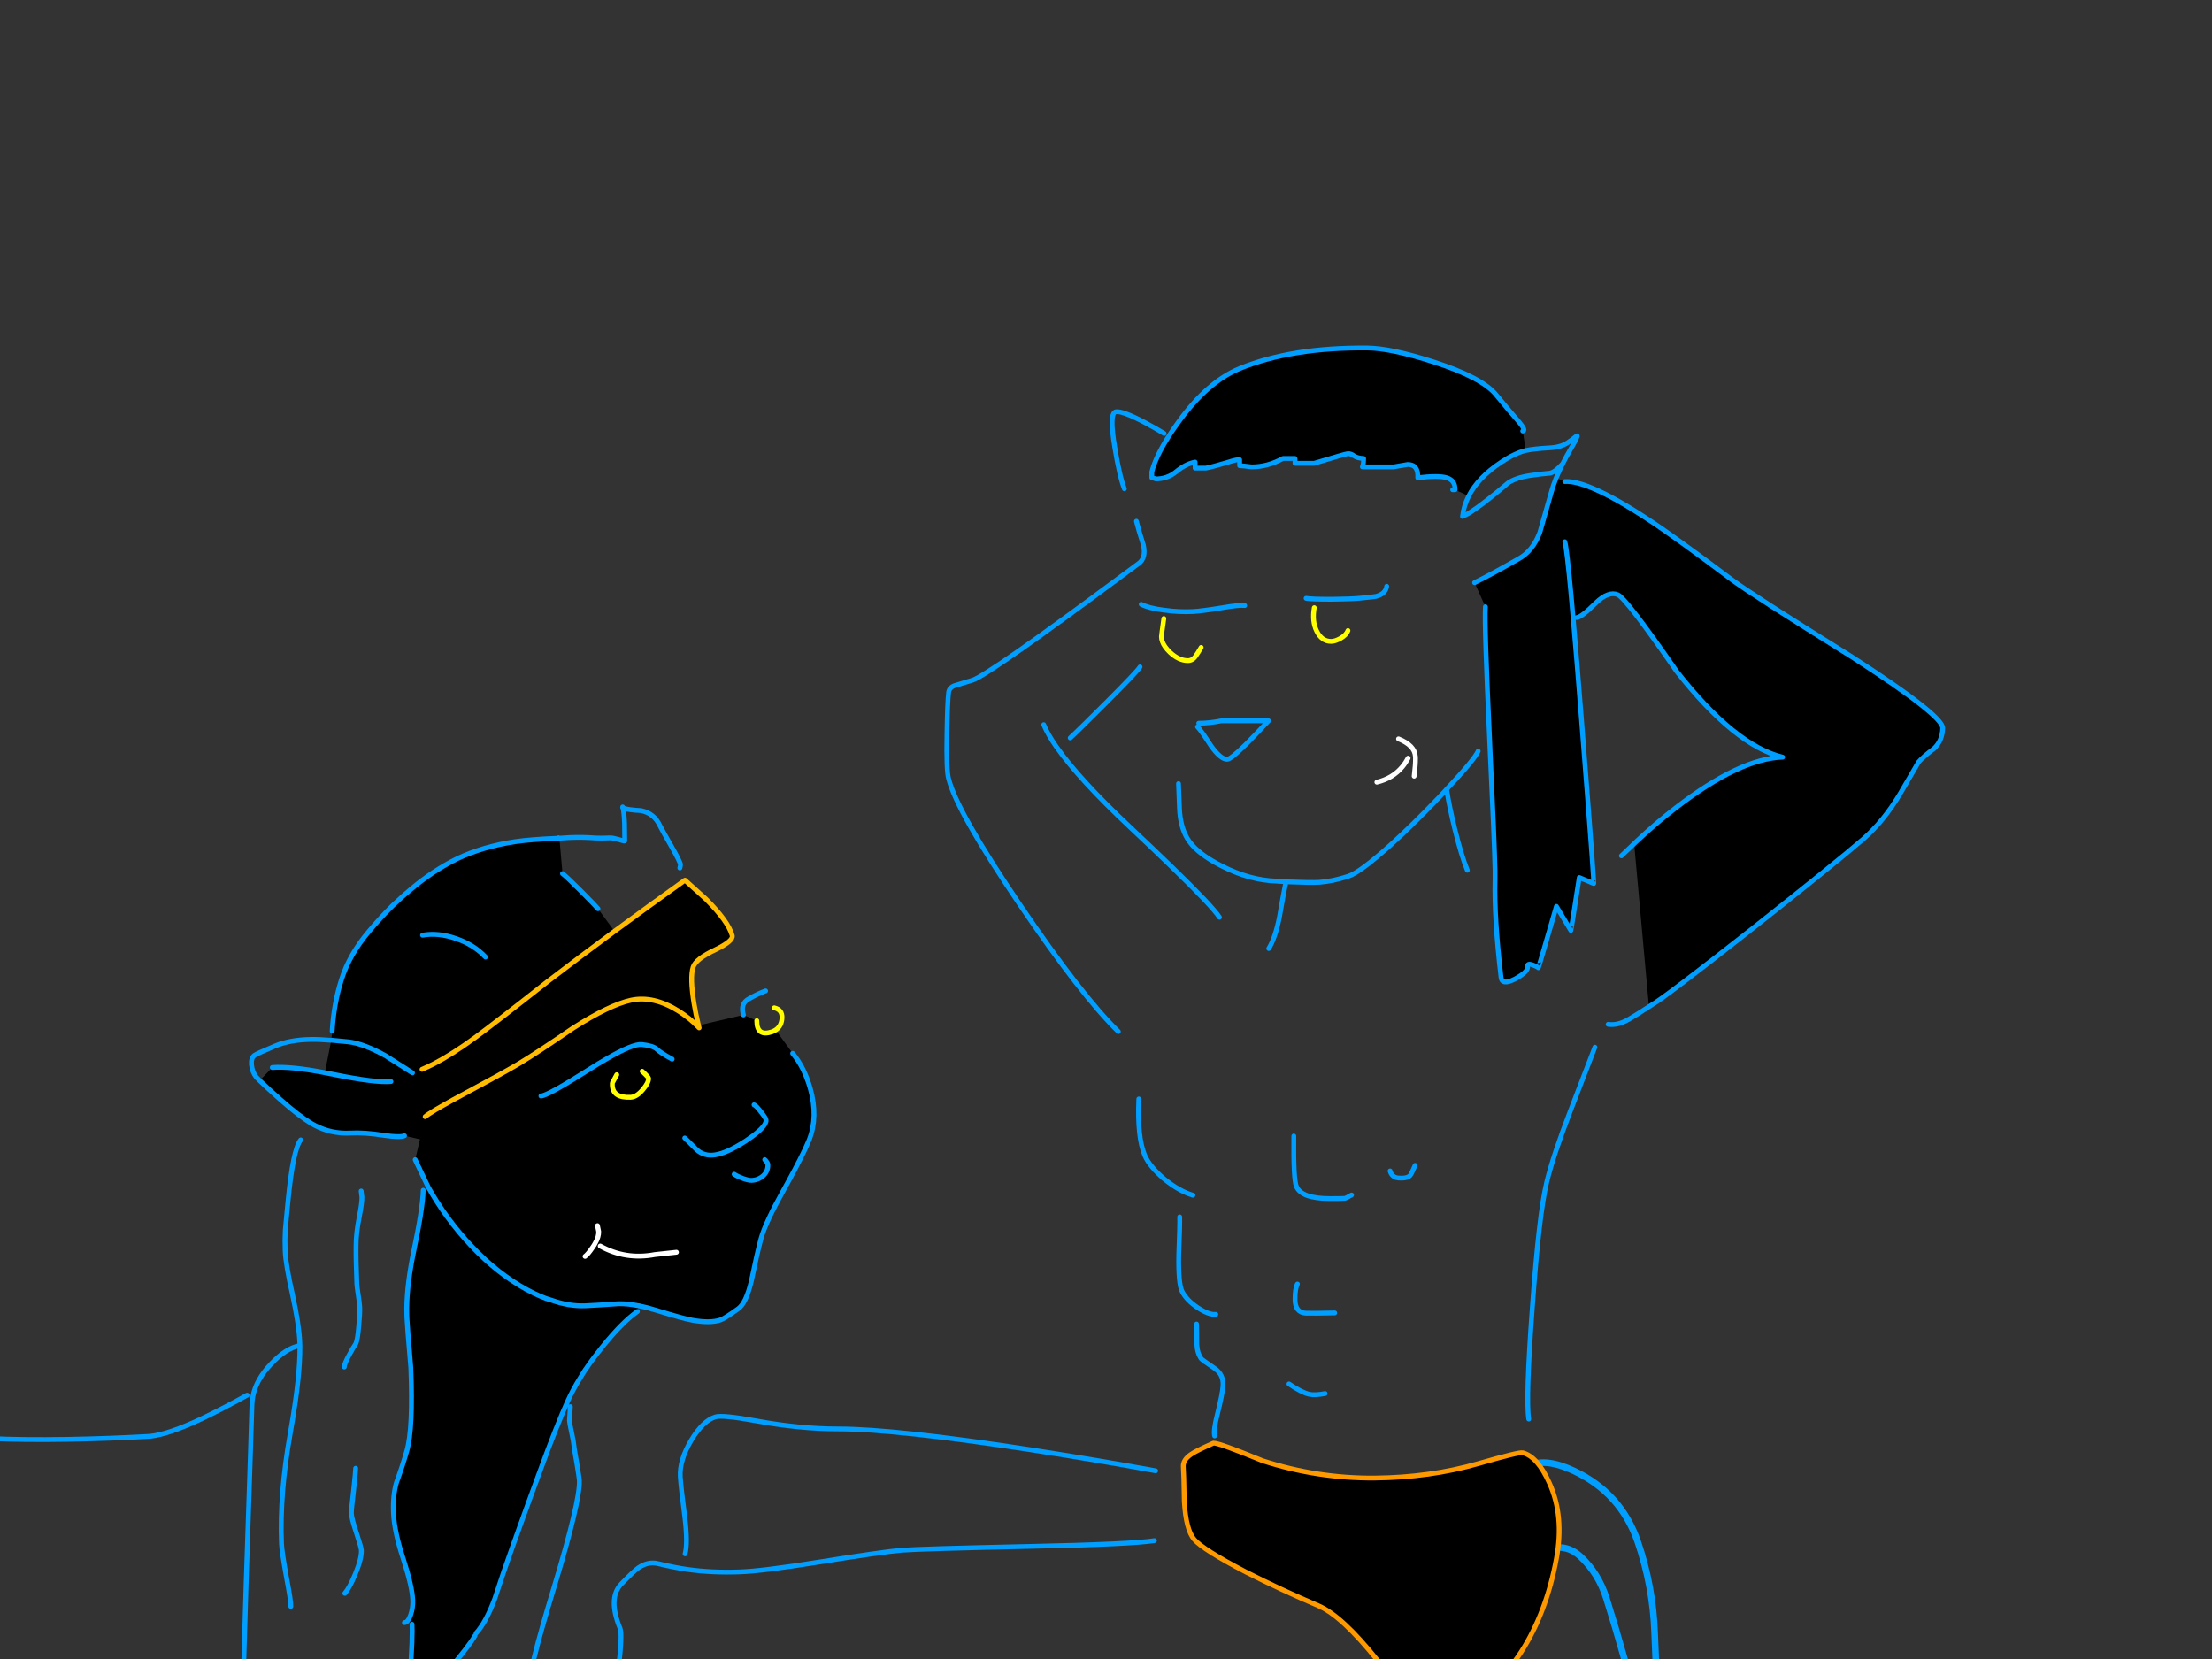 <?xml version="1.0" encoding="utf-8"?>
<svg id="EdithAnim13" image-rendering="inherit" baseProfile="basic" version="1.1" x="0px" y="0px" width="800" height="600" xmlns="http://www.w3.org/2000/svg" xmlns:xlink="http://www.w3.org/1999/xlink">
  <rect width="100%" height="100%" fill="#333333" stroke="none"/>
  <g id="22_Avatarf124r1" overflow="visible">
    <g id="Avatar-Manf0r1">
      <g id="Tailf0r1">
        <path id="Layer3_0_1_STROKES" stroke="#009EFF" stroke-width="2.394" stroke-linejoin="round" stroke-linecap="round" fill="none" d="M600.303,625.859 Q599.093,608.271 598.425,590.672 597.826,573.607 592.281,557.49 586.186,539.936 569.208,531.952 548.576,522.332 545.59,543.849 545.155,546.984 547.204,549.735 552.051,556.345 558.942,560.576 566.143,557.946 571.561,562.912 578.082,568.942 580.953,577.983 587.663,599.321 593.008,620.836 594.518,626.856 593.505,632.964" test="Tail_2.3242325232423263e+312.3242325232423263e+31_2.3242325232423263e+312.3242325232423263e+31_2.3242325232423263e+312.3242325232423263e+31_2.3242325232423263e+312.3242325232423263e+31_2.3242325232423263e+312.3242325232423263e+31_2.3242325232423263e+312.3242325232423263e+31_2.3242325232423263e+312.3242325232423263e+31_2.3242325232423263e+312.3242325232423263e+31_2.3242325232423263e+312.3242325232423263e+31_2.3242325232423263e+312.3242325232423263e+31_2.3242325232423263e+312.3242325232423263e+31_2.3242325232423263e+312.3242325232423263e+31_2.3242325232423263e+312.3242325232423263e+31_2.3242325232423263e+312.3242325232423263e+31_2.3242325232423263e+312.3242325232423263e+31_2.3242325232423263e+312.3242325232423263e+31_2.3242325232423263e+312.3242325232423263e+31_2324232523242325"/>
      </g>
      <path fill="#000" stroke="none" d="M560.368,536.378 Q556.103,526.802 550.706,525.41 549.487,525.061 534.689,529.327 517.104,534.376 497.17,534.55 476.452,534.724 456.605,528.282 440.675,521.753 438.847,521.928 432.579,524.713 430.838,525.932 427.704,528.021 427.965,530.633 428.139,532.548 428.313,543.081 428.923,553.266 431.883,556.748 435.103,560.491 450.685,568.586 463.569,575.115 476.713,580.686 485.331,584.342 498.302,600.621 504.917,608.89 512.404,618.553 513.971,619.772 512.404,621.513 511.185,622.818 511.359,622.818 L523.72,618.988 Q539.476,614.026 550.183,597.4 559.324,583.124 562.893,563.712 565.765,548.304 560.368,536.378 M565.94,174.163 L562.806,172.857 Q562.76,172.967 562.719,173.031 561.775,175.441 561.152,177.645 559.498,183.564 556.886,192.617 556.827,192.776 556.712,192.879 554.327,199.216 549.4,202.019 539.041,207.938 533.296,210.724 L537.213,219.429 Q536.778,225.783 538.78,268.351 538.853,269.921 538.867,271.398 540.491,304.659 540.695,314.749 540.693,314.815 540.695,314.836 540.725,317.168 540.695,318.231 540.347,331.897 542.871,353.486 543.219,356.533 548.007,354.008 552.795,351.397 552.447,349.569 552.273,348.263 554.275,348.959 555.929,349.569 556.364,350.004 556.451,350.091 562.893,327.806 L568.116,336.511 Q568.203,336.598 571.163,317.36 L576.386,319.536 Q576.486,319.639 575.776,310.396 575.814,310.375 575.776,310.309 574.784,296.099 571.946,259.994 570.224,237.932 568.899,223.433 567.259,204.052 566.375,198.189 566.128,196.479 565.94,195.925 566.128,196.479 566.375,198.189 567.259,204.052 568.899,223.433 L570.292,223.346 Q572.033,223.172 577.169,218.036 581.696,213.683 585.091,215.076 588.137,216.382 606.418,242.845 627.484,269.657 644.72,273.835 629.225,274.357 606.244,292.028 599.106,297.513 592.055,304.128 L591.01,305.086 Q592.249,318.318 596.32,363.584 L597.278,363.496 Q601.804,360.972 633.49,336.076 664.045,311.963 673.882,303.432 681.194,297.077 687.2,287.067 690.247,281.931 693.903,275.576 695.644,273.574 699.387,270.788 702.434,268.003 702.608,263.389 702.782,258.862 669.703,237.535 633.055,214.728 626.004,209.418 605.286,193.836 595.624,187.568 584.112,180.021 576.298,176.687 569.806,173.924 565.94,174.163 M504.047,168.853 Q506.658,168.417 509.096,167.982 513.013,167.982 512.752,172.77 520.238,171.899 523.198,172.77 526.332,173.728 526.245,177.122 L531.12,179.386 Q534.542,172.732 542.871,167.199 547.659,163.978 551.75,162.933 551.815,162.919 551.837,162.846 L550.706,155.882 Q552.012,155.795 549.487,152.748 544.873,147.438 541.13,142.825 536.081,136.557 518.497,130.899 503.089,125.937 494.559,125.85 467.225,125.589 448.422,133.249 436.757,138.037 426.311,152.487 424.309,155.226 422.655,157.71 417.988,165.11 416.562,170.681 L416.562,172.77 Q416.736,172.77 417.519,173.031 418.39,173.205 418,173.205 422.133,173.205 425.267,170.681 428.836,167.721 432.231,167.112 L432.231,169.288 436.148,169.288 Q438.759,168.766 443.721,167.286 447.552,166.067 448.335,166.241 L448.335,168.417 Q449.205,168.417 452.687,168.853 458.433,168.853 464.004,165.806 L468.356,165.806 468.356,167.547 475.32,167.547 Q486.811,164.065 487.507,164.065 488.639,164.065 489.684,164.848 490.902,165.719 493.166,165.806 493.166,167.982 492.73,168.853 L504.047,168.853Z" test="Avatar Man" stroke-width="1.741"/>
      <path id="Layer2_0_1_STROKES" stroke="#009EFF" stroke-width="1.741" stroke-linejoin="round" stroke-linecap="round" fill="none" d="M526.245,177.122 Q526.332,173.728 523.198,172.77 520.238,171.899 512.752,172.77 513.013,167.982 509.096,167.982 506.658,168.417 504.047,168.853 L492.73,168.853 Q493.166,167.982 493.166,165.806 490.902,165.719 489.684,164.848 488.639,164.065 487.507,164.065 486.811,164.065 475.32,167.547 L468.356,167.547 468.356,165.806 464.004,165.806 Q458.433,168.853 452.687,168.853 449.205,168.417 448.335,168.417 L448.335,166.241 Q447.552,166.067 443.721,167.286 438.759,168.766 436.148,169.288 L432.231,169.288 432.231,167.112 Q428.836,167.721 425.267,170.681 422.133,173.205 418,173.205 418.39,173.205 417.519,173.031 416.736,172.77 416.562,172.77 L416.562,170.681 Q417.988,165.11 422.699,157.754 424.309,155.226 426.311,152.487 436.757,138.037 448.422,133.249 467.225,125.589 494.559,125.85 503.089,125.937 518.497,130.899 536.081,136.557 541.13,142.825 544.873,147.438 549.487,152.748 552.012,155.795 550.706,155.882 M551.881,162.89 Q551.945,162.897 552.012,162.89 554.644,162.308 560.281,161.976 564.373,161.802 566.897,160.148 568.29,159.277 570.292,157.623 571.075,157.188 567.855,162.759 566.375,165.284 565.156,167.721 564.411,169.185 563.807,170.594 563.662,170.884 563.546,171.16 563.291,171.703 563.067,172.248 562.931,172.554 562.806,172.857 M565.94,174.163 Q569.806,173.924 576.342,176.731 584.112,180.021 595.624,187.568 605.286,193.836 626.004,209.418 633.055,214.728 669.703,237.535 702.782,258.862 702.608,263.389 702.434,268.003 699.387,270.788 695.644,273.574 693.903,275.576 690.247,281.931 687.2,287.067 681.194,297.077 673.882,303.432 664.045,311.963 633.49,336.076 601.804,360.972 597.278,363.496 596.827,363.791 596.407,364.062 591.341,367.349 589.095,368.632 585.091,370.983 581.609,370.461 M565.156,167.721 Q563.8,169.208 562.675,170.071 561.538,170.9 560.629,171.116 557.322,171.377 553.317,171.986 548.181,172.77 545.396,174.685 541.653,177.906 538.084,180.692 533.644,184.174 530.858,185.827 L528.943,186.785 Q529.363,182.944 531.163,179.429 M525.374,177.122 L526.245,177.122 M531.163,179.429 Q534.542,172.732 542.871,167.199 547.659,163.978 551.75,162.933 551.815,162.919 551.881,162.89 M562.806,172.857 Q562.76,172.967 562.719,173.075 561.775,175.441 561.152,177.645 559.498,183.564 556.886,192.617 556.827,192.776 556.756,192.922 554.327,199.216 549.4,202.019 539.041,207.938 533.296,210.724 M537.213,219.429 Q536.778,225.783 538.78,268.351 538.853,269.921 538.91,271.441 540.491,304.659 540.695,314.749 540.693,314.815 540.695,314.879 540.725,317.168 540.695,318.231 540.347,331.897 542.871,353.486 543.219,356.533 548.007,354.008 552.795,351.397 552.447,349.569 552.273,348.263 554.275,348.959 555.929,349.569 556.364,350.004 556.451,350.091 562.893,327.806 L568.116,336.511 Q568.203,336.598 571.163,317.36 L576.386,319.536 Q576.486,319.639 575.82,310.44 575.814,310.375 575.82,310.309 574.784,296.099 571.946,259.994 570.224,237.932 568.943,223.433 567.259,204.052 566.375,198.189 566.128,196.479 565.94,195.925 M591.01,305.129 L592.055,304.128 Q599.106,297.513 606.244,292.028 629.225,274.357 644.72,273.835 627.484,269.657 606.418,242.845 588.137,216.382 585.091,215.076 581.696,213.683 577.169,218.036 572.033,223.172 570.292,223.346 M472.361,216.382 Q473.376,216.546 475.495,216.643 477.911,216.73 481.762,216.73 488.552,216.643 491.512,216.382 496.996,215.86 497.692,215.686 501.174,214.728 501.523,212.029 M523.285,286.022 Q524.156,291.68 526.158,299.863 528.595,309.7 530.684,314.749 M426.224,283.411 Q426.224,283.498 426.572,292.377 426.834,298.731 429.271,302.997 430.054,304.365 431.23,305.695 434.795,309.677 441.98,313.269 451.904,318.318 461.48,318.666 L465.005,318.927 465.136,318.927 Q474.363,319.275 477.149,319.101 481.936,318.753 487.595,316.925 491.773,315.619 503.002,305.521 510.983,298.272 519.455,289.417 519.564,289.311 519.672,289.199 519.739,289.137 519.803,289.069 519.892,288.985 519.977,288.895 521.314,287.476 522.676,286.022 522.764,285.928 522.85,285.848 522.885,285.797 522.937,285.761 522.951,285.71 522.98,285.674 533.23,274.746 534.602,271.659 M464.962,319.536 Q464.178,323.279 462.698,331.81 461.218,339.21 458.868,343.04 M586.396,309.525 L591.01,305.129 M576.821,378.73 Q576.734,378.904 567.942,401.799 561.674,418.077 559.411,427.478 556.625,438.882 554.188,472.831 551.75,505.91 552.882,513.222 M502.741,423.474 Q503.264,425.389 505.005,425.911 505.527,426.085 506.92,426.085 509.183,426.085 510.053,425.041 510.402,424.693 511.794,421.472 M467.921,410.852 Q467.747,426.695 468.879,429.132 470.707,433.485 480.979,433.485 485.941,433.485 486.376,433.398 486.898,433.311 488.813,432.179 M469.227,464.387 Q468.356,466 468.356,469.872 468.356,474.659 472.187,474.921 474.711,475.008 482.72,474.833 M466.18,500.513 Q470.62,503.56 473.492,504.256 475.582,504.692 479.238,503.995 M510.663,623.341 Q504.134,626.388 486.637,629.695 468.966,633.003 450.163,634.657 433.885,636.137 395.583,635.354 366.682,634.831 350.056,633.787 337.259,633.003 311.318,630.305 304.877,629.608 300.089,630.653 296.694,631.436 295.649,630.74 M421.001,156.753 Q417.693,154.751 413.776,152.661 405.942,148.57 403.591,148.918 401.067,149.266 403.156,161.715 404.897,172.335 406.638,176.774 M410.991,188.526 Q411.687,191.399 413.515,197.144 414.56,201.758 411.861,203.76 408.537,206.237 405.376,208.547 L405.332,208.591 Q357.836,243.858 351.797,245.979 346.486,247.546 345.181,247.981 343.353,248.678 343.092,250.332 342.656,253.726 342.482,265.391 342.221,278.797 343.092,281.67 346.051,293.508 368.858,327.197 391.23,360.189 404.462,373.072 M412.732,218.558 Q415.43,219.951 420.827,220.647 421.047,220.681 421.262,220.691 426.357,221.42 431.447,221.17 434.668,220.996 442.154,219.777 448.248,218.732 450.163,218.993 M412.296,241.191 Q411.252,242.932 400.022,254.162 389.837,264.347 387.052,266.871 M433.536,261.561 Q437.454,261.561 441.806,260.69 L458.781,260.69 Q453.558,266.262 450.598,269.221 445.114,274.618 443.808,274.618 441.458,274.618 437.976,269.744 434.407,264.172 433.101,262.867 M377.476,262.083 Q378.97,265.692 382.177,270.266 382.212,270.316 382.264,270.353 390.245,281.798 408.814,299.254 417.441,307.354 423.787,313.53 438.472,327.775 441.023,331.723 M411.861,397.446 Q411.252,411.287 414.037,417.903 415.778,421.907 421.088,426.434 426.572,430.873 431.447,432.266 M426.66,440.101 Q426.747,442.799 426.311,453.941 426.137,464.387 427.53,467.086 429.184,470.307 433.275,473.005 437.28,475.617 439.717,475.356 M432.753,478.838 Q432.84,481.71 432.84,486.15 433.014,489.458 434.494,491.46 434.668,491.721 439.369,494.942 442.503,497.118 442.329,501.036 442.154,503.995 440.326,511.307 438.759,517.401 439.282,519.316 M417.955,531.938 Q397.585,528.195 372.95,524.365 323.766,516.792 303.136,516.792 289.382,516.792 273.713,513.919 261.352,511.656 258.74,512.439 254.213,513.832 249.948,520.97 245.683,528.195 246.031,534.115 246.292,538.119 247.685,548.739 248.816,558.227 247.772,561.971 M417.519,557.183 Q409.511,558.489 372.601,559.272 332.558,560.142 326.117,560.665 318.979,561.274 296.259,564.93 275.628,568.238 267.358,568.499 257.521,568.847 248.816,567.629 244.29,567.019 237.761,565.453 234.366,564.669 230.884,567.019 229.056,568.325 224.704,572.852 219.742,577.988 224.268,588.956 225.139,591.132 223.659,603.58 222.005,616.116 222.963,618.553 L226.009,625.952 Q229.404,635.267 230.797,645.103 M292.167,618.553 Q293.386,622.47 295.649,633.7 298.087,645.713 297.826,648.15" test="Avatar Man"/>
      <path id="Layer2_0_2_STROKES" stroke="#FF0" stroke-width="1.741" stroke-linejoin="round" stroke-linecap="round" fill="none" d="M475.32,219.777 Q474.45,224.652 476.191,228.221 478.019,231.964 481.414,231.964 482.807,231.964 484.722,230.919 486.898,229.701 487.507,228.047 M420.914,223.694 Q420.044,229.788 420.044,230.223 420.044,231.994 421.349,233.879 422.044,234.864 423.09,235.881 426.311,238.928 429.619,238.928 431.36,238.928 432.492,237.187 433.188,236.229 434.407,234.14" test="Avatar Man"/>
      <path id="Layer2_0_3_STROKES" stroke="#FFF" stroke-width="1.741" stroke-linejoin="round" stroke-linecap="round" fill="none" d="M505.788,267.219 Q511.62,269.57 511.881,273.487 511.899,273.734 511.925,274.009 511.92,274.075 511.925,274.14 L511.925,274.27 Q511.958,276.535 511.446,280.712 M497.953,282.888 Q503.69,281.52 507.181,277.317 508.351,275.91 509.27,274.183" test="Avatar Man"/>
      <path id="Layer2_0_4_STROKES" stroke="#F90" stroke-width="1.741" stroke-linejoin="round" stroke-linecap="round" fill="none" d="M438.847,521.928 Q440.675,521.753 456.605,528.282 476.452,534.724 497.17,534.55 517.104,534.376 534.689,529.327 549.487,525.061 550.706,525.41 556.103,526.802 560.368,536.378 565.765,548.304 562.893,563.712 559.324,583.124 550.183,597.4 539.476,614.026 523.72,618.988 L511.359,622.818 Q511.185,622.818 512.404,621.513 513.971,619.772 512.404,618.553 504.917,608.89 498.302,600.621 485.331,584.342 476.713,580.686 463.569,575.115 450.685,568.586 435.103,560.491 431.883,556.748 428.923,553.266 428.313,543.081 428.139,532.548 427.965,530.633 427.704,528.021 430.838,525.932 432.579,524.713 438.847,521.928Z" test="Avatar Man"/>
    </g>
    <g id="Avatar-Lady">
      <path fill="#000" stroke="none" d="M230.878,472.19 Q227.057,471.47 223.808,471.503 215.292,472.106 211.688,472.25 205.799,472.484 199.548,470.268 195.81,469.272 190.502,466.402 179.972,460.659 170.597,450.732 161.339,440.93 154.867,429.348 L153.063,430.476 Q152.886,437.086 149.628,452.535 147.202,464.281 147.099,473.061 147.076,474.696 147.137,476.229 147.263,479.393 148.576,494.66 149.451,516.635 147.132,524.739 145.588,530.17 143.364,536.246 142.049,540.788 142.301,547.117 142.441,550.642 143.407,554.996 L143.41,555.084 Q144.3,559.113 145.873,563.878 149.085,573.787 149.285,578.797 149.39,581.434 148.524,584.022 148.051,585.405 147.462,586.089 L149.012,587.436 Q149.131,589.438 148.983,593.336 148.98,593.531 148.997,593.687 148.798,599.071 148.154,607.895 L148.158,607.983 Q147.907,611.513 147.58,615.577 L151.282,617.895 Q153.868,614.045 160.415,606.262 169.579,595.421 171.802,591.547 L172.207,590.65 Q175.832,586.632 178.931,578.233 182.541,567.172 185.081,560.204 185.635,558.655 186.104,557.17 186.346,556.644 186.502,556.098 186.592,555.985 186.579,555.83 186.658,555.767 186.66,555.651 L186.66,555.651 Q191.692,541.764 194.916,533.048 201.586,514.823 205.395,506.572 207.149,502.723 209.574,498.746 210.539,497.137 211.557,495.497 L211.807,495.135 211.891,495.044 Q214.508,491.244 217.659,487.331 224.956,478.236 230.523,474.317 L230.878,472.19 M203.44,315.956 L202.313,303.147 201.874,303.165 Q192.029,303.557 186.252,304.403 174.614,306.187 165.454,310.514 156.646,314.826 148.554,321.663 145.49,324.22 142.516,327.01 142.516,327.052 142.432,327.101 142.223,327.331 141.922,327.562 137.52,331.942 133.401,336.881 126.34,345.262 123.525,354.178 120.707,363.006 120.132,372.889 L119.822,376.159 Q122.617,376.423 126.01,376.793 131.583,377.452 139.416,381.806 139.82,382.052 145.016,385.368 145.066,385.384 145.104,385.365 146.864,386.547 149.172,388.02 146.864,386.547 145.104,385.365 145.066,385.384 145.016,385.368 139.82,382.052 139.416,381.806 131.583,377.452 126.01,376.793 122.617,376.423 119.822,376.159 L117.475,387.962 Q119.281,388.29 121.202,388.694 135.758,391.636 141.373,391.148 135.758,391.636 121.202,388.694 119.281,388.29 117.475,387.962 117.297,387.921 117.12,387.888 105.041,385.588 98.472,386.077 L93.907,390.837 Q96.192,393.046 101.307,397.586 108.113,403.583 112.391,406.212 113.223,406.67 113.921,407.032 119.855,410.141 126.708,409.78 131.714,409.493 138.89,410.616 144.558,411.446 146.291,410.761 L151.889,412.035 150.157,419.411 154.769,429.088 Q154.85,429.236 154.867,429.348 161.339,440.93 170.597,450.732 179.972,460.659 190.502,466.402 195.81,469.272 199.548,470.268 205.799,472.484 211.688,472.25 215.292,472.106 223.808,471.503 227.057,471.47 230.878,472.19 L230.966,472.186 Q233.951,472.818 237.284,473.872 247.445,476.989 250.458,477.485 256.93,478.636 260.664,477.343 262.398,476.657 267.019,473.304 269.842,471.255 271.728,463.344 273.794,453.313 275.251,447.885 276.869,442.098 283.362,430.482 284.218,428.945 285.004,427.512 290.337,417.768 292.348,412.957 292.569,412.437 292.749,411.973 295.859,403.837 293.083,393.823 290.926,386.074 286.672,380.961 L280.524,372.489 Q279.971,372.878 279.23,373.157 273.671,375.051 273.7,369.152 L268.863,367.055 252.639,370.871 Q252.738,371.314 252.85,371.743 252.611,371.479 252.302,371.236 249.616,368.357 245.478,365.697 236.359,359.986 228.24,361.718 220.385,363.439 207.164,371.889 194.49,380.56 188.115,384.357 187.258,384.942 186.484,385.39 182.183,387.938 166.754,396.212 165.204,397.049 163.821,397.738 159.803,400.003 157.277,401.432 154.608,403.114 153.764,403.861 154.608,403.114 157.277,401.432 159.803,400.003 163.821,397.738 165.204,397.049 166.754,396.212 182.183,387.938 186.484,385.39 187.258,384.942 188.115,384.357 194.49,380.56 207.164,371.889 220.385,363.439 228.24,361.718 236.359,359.986 245.478,365.697 249.616,368.357 252.302,371.236 L252.639,370.871 Q252.585,370.654 252.534,370.435 251.679,366.965 251.002,362.924 249.485,353.564 250.657,349.82 251.592,346.789 258.854,343.419 265.331,340.256 264.814,338.339 263.377,333.202 255.401,325.244 L247.73,318.33 Q234.403,327.857 222.229,336.778 209.489,346.223 198.039,354.997 178.748,370.203 171.732,375.325 163.511,381.338 156.876,384.72 154.67,385.891 152.642,386.738 154.67,385.891 156.876,384.72 163.511,381.338 171.732,375.325 178.748,370.203 198.039,354.997 209.489,346.223 222.229,336.778 L216.271,328.651 Q215.438,327.628 210.393,322.546 204.892,317.043 203.44,315.956 M237.575,379.482 Q236.292,378.212 232.136,377.762 228.987,377.42 219.657,382.749 216.663,384.498 213.04,386.798 198.098,396.285 195.637,396.383 198.098,396.285 213.04,386.798 216.663,384.498 219.657,382.749 228.987,377.42 232.136,377.762 236.292,378.212 237.575,379.482 238.858,380.751 243.088,383.048 238.858,380.751 237.575,379.482 M232.52,394.034 Q234.623,391.573 234.56,389.991 234.543,389.551 232.258,387.441 234.543,389.551 234.56,389.991 234.623,391.573 232.52,394.034 230.252,396.765 228.054,396.853 221.638,397.108 221.456,392.537 221.428,391.834 221.505,391.567 221.748,391.029 223.063,388.688 221.748,391.029 221.505,391.567 221.428,391.834 221.456,392.537 221.638,397.108 228.054,396.853 230.252,396.765 232.52,394.034 M215.271,449.481 Q214.894,450.341 214.283,451.193 212.62,453.636 211.593,454.382 212.62,453.636 214.283,451.193 214.894,450.341 215.271,449.481 216.592,447.264 216.517,445.382 L216.081,443.286 216.517,445.382 Q216.592,447.264 215.271,449.481 M257.5,417.778 Q259.726,417.689 262.641,416.429 265.792,415.175 269.709,412.626 275.301,408.906 276.598,406.541 277.095,405.753 277.069,405.114 277.041,404.41 275.189,402.107 273.424,399.8 272.71,399.565 273.424,399.8 275.189,402.107 277.041,404.41 277.069,405.114 277.095,405.753 276.598,406.541 275.301,408.906 269.709,412.626 265.792,415.175 262.641,416.429 259.726,417.689 257.5,417.778 254.072,417.915 251.689,415.544 247.928,411.732 247.657,411.567 247.928,411.732 251.689,415.544 254.072,417.915 257.5,417.778 M277.71,421.199 Q277.682,420.496 276.581,419.395 277.682,420.496 277.71,421.199 277.755,422.342 277.354,423.326 276.953,424.311 276.106,425.137 274.323,426.793 271.774,426.894 270.807,426.933 268.754,426.222 266.788,425.508 265.523,424.678 266.788,425.508 268.754,426.222 270.807,426.933 271.774,426.894 274.323,426.793 276.106,425.137 276.953,424.311 277.354,423.326 277.755,422.342 277.71,421.199 M236.834,453.729 Q240.691,453.311 244.636,452.89 240.691,453.311 236.834,453.729 226.261,455.734 217.078,450.642 226.261,455.734 236.834,453.729 M175.588,346.118 Q171.359,341.62 164.844,339.415 158.417,337.206 152.823,338.221 158.417,337.206 164.844,339.415 171.359,341.62 175.588,346.118Z" test="Avatar Lady" stroke-width="1.759"/>
      <path id="Layer1_0_1_STROKES" stroke="#009EFF" stroke-width="1.759" stroke-linejoin="round" stroke-linecap="round" fill="none" d="M268.863,367.055 Q267.643,362.966 270.833,361.254 273.931,359.458 276.881,358.372 M245.881,313.914 Q246.114,313.112 246.096,312.673 246.061,311.794 242.936,306.284 239.246,299.828 238.669,298.618 236.554,294.124 231.849,293.167 226.997,292.92 225.296,292.196 225.7,293.5 225.871,297.807 L225.948,304.143 Q225.687,304.241 223.726,303.615 221.588,302.996 220.621,303.035 217.193,303.171 215.34,303.069 210.924,302.716 206.002,302.912 L202.313,303.147 M203.44,315.956 Q204.892,317.043 210.393,322.546 215.438,327.628 216.271,328.651 M225.296,292.196 Q225.289,292.108 225.204,292.111 L225.194,291.848 Q225.287,292.018 225.296,292.196Z M201.874,303.165 Q201.867,302.989 201.955,302.985 202.13,303.149 202.313,303.147 L201.874,303.165 Q192.029,303.557 186.252,304.403 174.614,306.187 165.454,310.514 156.646,314.826 148.554,321.663 145.49,324.22 142.56,327.008 142.516,327.052 142.476,327.099 142.223,327.331 141.966,327.56 137.52,331.942 133.401,336.881 126.34,345.262 123.525,354.178 120.707,363.006 120.132,372.889 M119.824,376.203 Q122.617,376.423 126.01,376.793 131.583,377.452 139.416,381.806 139.82,382.052 145.016,385.368 145.066,385.384 145.106,385.409 146.864,386.547 149.172,388.02 M243.088,383.048 Q238.858,380.751 237.575,379.482 236.292,378.212 232.136,377.762 228.987,377.42 219.659,382.792 216.663,384.498 213.04,386.798 198.098,396.285 195.637,396.383 M247.657,411.567 Q247.928,411.732 251.689,415.544 254.072,417.915 257.5,417.778 259.726,417.689 262.687,416.471 265.792,415.175 269.709,412.626 275.301,408.906 276.642,406.539 277.095,405.753 277.069,405.114 277.041,404.41 275.189,402.107 273.424,399.8 272.71,399.565 M286.672,380.961 Q290.926,386.074 293.083,393.823 295.859,403.837 292.749,411.973 292.569,412.437 292.348,412.957 290.337,417.768 285.004,427.512 284.218,428.945 283.362,430.482 276.869,442.098 275.251,447.885 273.794,453.313 271.728,463.344 269.842,471.255 267.019,473.304 262.398,476.657 260.664,477.343 256.93,478.636 250.458,477.485 247.445,476.989 237.284,473.872 233.951,472.818 230.968,472.23 L230.88,472.234 M230.523,474.317 Q224.956,478.236 217.659,487.331 214.508,491.244 211.935,495.042 L211.851,495.133 211.601,495.496 Q210.539,497.137 209.574,498.746 207.149,502.723 205.395,506.572 201.586,514.823 194.916,533.048 191.692,541.764 186.704,555.649 L186.662,555.695 Q186.658,555.767 186.623,555.829 186.592,555.985 186.548,556.14 186.346,556.644 186.148,557.168 185.635,558.655 185.081,560.204 182.541,567.172 178.931,578.233 175.832,586.632 172.207,590.65 M171.802,591.547 Q169.579,595.421 160.415,606.262 153.868,614.045 151.283,617.939 150.466,619.202 150.047,620.057 M265.523,424.678 Q266.788,425.508 268.754,426.222 270.807,426.933 271.774,426.894 274.323,426.793 276.106,425.137 276.953,424.311 277.354,423.326 277.755,422.342 277.71,421.199 277.682,420.496 276.581,419.395 M230.88,472.234 Q227.057,471.47 223.808,471.503 215.292,472.106 211.688,472.25 205.799,472.484 199.548,470.268 195.81,469.272 190.502,466.402 179.972,460.659 170.597,450.732 161.339,440.93 154.913,429.39 M153.063,430.476 Q152.886,437.086 149.628,452.535 147.202,464.281 147.099,473.061 147.076,474.696 147.137,476.229 147.263,479.393 148.576,494.66 149.451,516.635 147.132,524.739 145.588,530.17 143.364,536.246 142.049,540.788 142.301,547.117 142.441,550.642 143.408,555.04 L143.41,555.084 Q144.3,559.113 145.873,563.878 149.085,573.787 149.285,578.797 149.39,581.434 148.524,584.022 148.051,585.405 147.464,586.133 M149.012,587.436 Q149.131,589.438 148.985,593.379 148.98,593.531 148.997,593.687 148.798,599.071 148.156,607.939 L148.158,607.983 Q147.907,611.513 147.58,615.577 M206.274,508.738 L205.946,513.769 Q205.981,514.648 206.736,518.139 207.491,521.631 207.526,522.51 207.561,523.389 208.577,528.983 209.504,534.581 209.539,535.46 209.833,542.843 200.341,574.211 190.761,605.582 191.024,612.175 191.279,618.591 201.554,633.413 209.586,644.979 219.629,656.2 226.905,664.274 244.524,702.134 244.57,703.276 245.283,703.512 245.906,703.663 245.969,703.045 M160.491,652.392 Q162.737,653.535 174.609,664.243 187.31,675.887 187.411,678.436 187.537,681.601 209.798,696.737 232.058,711.874 232.198,715.39 232.24,716.445 232.588,716.343 232.936,716.241 232.943,716.417 L233.622,715.774 M175.588,346.118 Q171.359,341.62 164.844,339.415 158.417,337.206 152.823,338.221 M119.824,376.203 Q119.737,376.217 119.648,376.21 119.558,376.203 119.473,376.217 115.229,375.866 112.418,375.926 104.851,376.051 99.482,378.29 92.815,381.108 92.045,381.667 90.762,382.599 90.948,385.056 91.228,387.686 92.62,389.48 93.006,389.919 93.722,390.624 93.814,390.705 93.905,390.793 L93.951,390.835 M98.472,386.077 Q105.041,385.588 117.12,387.888 117.297,387.921 117.475,387.962 M93.951,390.835 Q96.192,393.046 101.307,397.586 108.113,403.583 112.435,406.21 113.223,406.67 113.921,407.032 119.855,410.141 126.708,409.78 131.714,409.493 138.89,410.616 144.558,411.446 146.291,410.761 M150.157,419.411 L154.769,429.088 Q154.85,429.236 154.913,429.39 M108.758,412.256 Q105.987,415.623 104.176,434.272 103.37,442.756 103.186,444.788 102.978,448.406 103.139,452.449 103.335,457.372 105.795,468.279 108.166,479.189 108.411,485.342 108.436,485.982 108.463,486.661 108.509,489.589 108.283,493.183 107.924,499.074 106.842,506.754 106.085,512.139 104.973,518.406 101.091,540.306 101.805,558.238 101.921,561.138 103.614,570.491 105.286,579.316 105.176,580.994 M117.475,387.962 Q119.281,388.29 121.202,388.694 135.758,391.636 141.373,391.148 M130.624,430.754 L130.887,432.944 Q130.968,434.966 129.866,440.468 128.768,446.058 128.775,450.636 128.714,455.745 129.057,464.359 129.095,465.326 129.57,468.388 130.047,471.539 130.093,472.681 130.095,472.745 130.098,472.813 130.176,475.177 129.75,479.562 129.342,484.773 128.603,486.123 127.85,487.121 126.458,489.73 125.471,491.486 124.989,492.649 124.507,493.813 124.53,494.385 M128.63,531.022 Q128.658,531.725 127.89,538.975 127.034,546.228 127.076,547.283 127.153,549.217 128.949,554.516 129.811,557.188 130.262,558.733 130.675,560.261 130.692,560.697 130.811,563.686 128.482,569.325 126.393,574.338 124.708,576.254 M108.463,486.661 Q103.478,487.475 97.904,493.42 92.736,498.873 91.492,504.856 91.134,506.601 91.105,508.393 90.977,514.033 89.008,572.921 87.25,630.481 87.407,636.638 87.572,640.769 87.24,647.913 87.2,648.963 87.187,649.896 L87.19,649.984 Q87.22,652.985 87.689,654.763 88.103,656.331 126.541,708.504 164.694,760.161 164.922,763.673 M89.368,504.589 Q81.101,509.232 72.807,513.172 60.967,518.749 54.304,519.455 40.427,520.271 24.239,520.564 -8.052,521.057 -19.513,518.432 M147.464,586.133 Q146.919,586.815 146.259,586.841 M147.58,615.577 L147.581,615.621 Q147.442,617.643 147.264,619.816 146.314,631.422 144.867,646.939 144.571,650.561 154.666,667.503 167.112,688.224 169.829,694.543 188.367,737.825 189.587,757.409 M-10.377,624.068 Q-3.475,624.938 13.734,630.415 32.463,636.448 42.711,641.763 56.644,648.956 60.3,650.131 67.883,652.646 77.598,651.203 81.536,650.606 84.852,649.857" test="Avatar Lady"/>
      <path id="Layer1_0_2_STROKES" stroke="#FFBC00" stroke-width="1.759" stroke-linejoin="round" stroke-linecap="round" fill="none" d="M222.273,336.776 Q234.403,327.857 247.73,318.33 L255.401,325.244 Q263.377,333.202 264.814,338.339 265.331,340.256 258.854,343.419 251.592,346.789 250.657,349.82 249.485,353.564 251.002,362.924 251.679,366.965 252.534,370.435 252.585,370.654 252.639,370.871 M152.642,386.738 Q154.67,385.891 156.877,384.764 163.511,381.338 171.732,375.325 178.748,370.203 198.039,354.997 209.489,346.223 222.273,336.776 M252.346,371.234 Q252.611,371.479 252.85,371.743 252.738,371.314 252.639,370.871 M252.346,371.234 Q249.616,368.357 245.478,365.697 236.359,359.986 228.24,361.718 220.385,363.439 207.164,371.889 194.49,380.56 188.161,384.399 187.258,384.942 186.484,385.39 182.183,387.938 166.754,396.212 165.204,397.049 163.823,397.781 159.803,400.003 157.323,401.474 154.608,403.114 153.764,403.861" test="Avatar Lady"/>
      <path id="Layer1_0_3_STROKES" stroke="#FF0" stroke-width="1.759" stroke-linejoin="round" stroke-linecap="round" fill="none" d="M273.7,369.152 Q273.671,375.051 279.23,373.157 279.971,372.878 280.568,372.488 282.656,371.066 282.817,368.172 282.962,365.173 280.03,364.498 M223.063,388.688 Q221.748,391.029 221.505,391.567 221.428,391.834 221.456,392.537 221.638,397.108 228.054,396.853 230.252,396.765 232.52,394.034 234.623,391.573 234.56,389.991 234.543,389.551 232.258,387.441" test="Avatar Lady"/>
      <path id="Layer1_0_4_STROKES" stroke="#FFF" stroke-width="1.759" stroke-linejoin="round" stroke-linecap="round" fill="none" d="M216.081,443.286 L216.517,445.382 Q216.592,447.264 215.317,449.523 214.894,450.341 214.283,451.193 212.62,453.636 211.593,454.382 M217.078,450.642 Q226.261,455.734 236.834,453.729 240.691,453.311 244.636,452.89" test="Avatar Lady"/>
    </g>
  </g>
</svg>